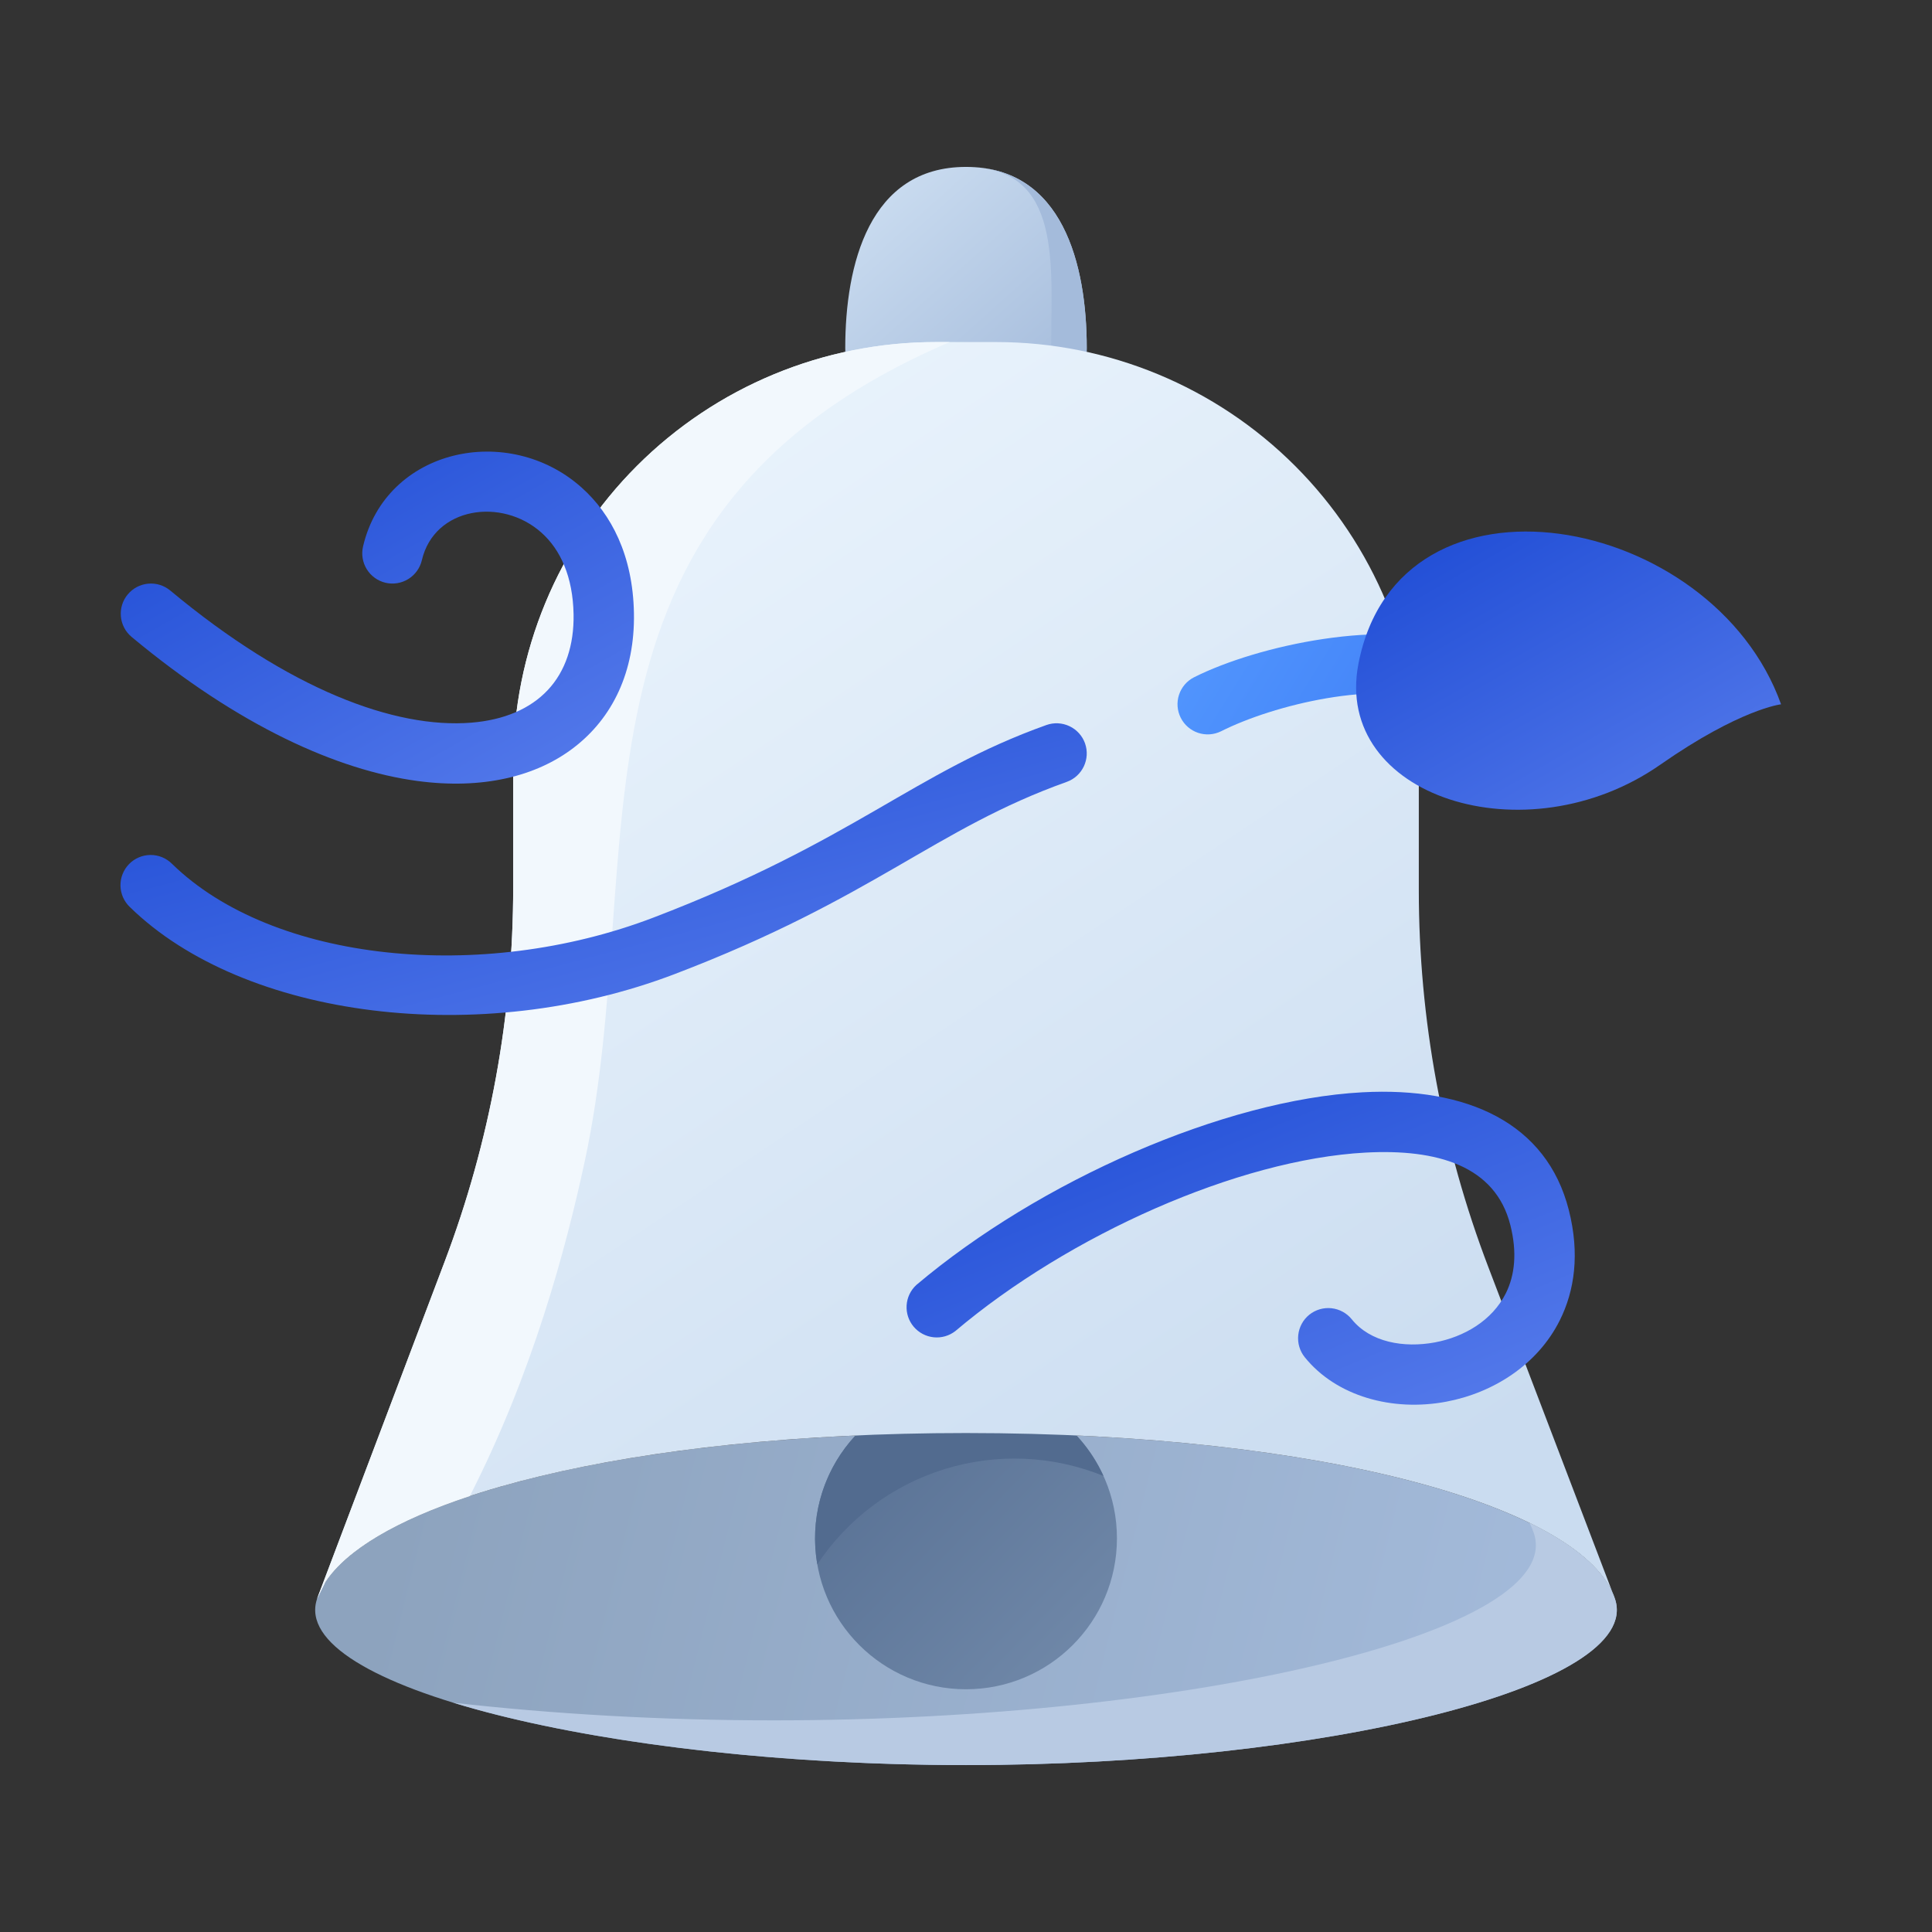 <svg xmlns="http://www.w3.org/2000/svg" width="150" height="150" viewBox="0 0 150 150" fill="none"><rect x="0" y="0" width="150" height="150" fill="#333333" stroke="none"/><path fill-rule="evenodd" clip-rule="evenodd" d="M75 12.959C82.519 12.959 84.375 20.555 84.375 27.021C84.375 33.49 80.175 36.396 75 36.396C69.825 36.396 65.625 33.49 65.625 27.021C65.625 20.555 67.481 12.959 75 12.959Z" fill="url(#paint0_linear_4880_87591)"></path><path fill-rule="evenodd" clip-rule="evenodd" d="M75 12.959C82.519 12.959 84.375 20.555 84.375 27.021C84.375 33.49 80.175 36.396 75 36.396C74.531 36.396 74.07 36.373 73.617 36.323C78.138 35.84 81.612 32.901 81.612 27.021C81.612 20.578 82.512 13.017 75.087 12.959H75Z" fill="#A4BBDB"></path><path fill-rule="evenodd" clip-rule="evenodd" d="M75 111.26C102.811 111.26 123.047 117.035 125.391 124.151C127.617 130.908 102.811 137.042 75 137.042C47.189 137.042 22.383 130.908 24.61 124.151C26.953 117.035 47.189 111.26 75 111.26Z" fill="url(#paint1_linear_4880_87591)"></path><path fill-rule="evenodd" clip-rule="evenodd" d="M118.751 118.24C122.383 120.009 124.69 122.02 125.391 124.151C127.617 130.908 102.811 137.041 75 137.041C59.351 137.041 44.653 135.098 35.189 132.197C42.867 133.071 51.337 133.568 60.061 133.568C92.634 133.568 121.69 126.642 119.081 119.013C118.99 118.748 118.879 118.489 118.751 118.24Z" fill="#B8CAE3"></path><path d="M75 131.154C81.472 131.154 86.719 125.907 86.719 119.435C86.719 112.963 81.472 107.716 75 107.716C68.528 107.716 63.281 112.963 63.281 119.435C63.281 125.907 68.528 131.154 75 131.154Z" fill="url(#paint2_linear_4880_87591)"></path><path fill-rule="evenodd" clip-rule="evenodd" d="M63.455 121.458C63.16 119.773 63.238 118.045 63.683 116.393C64.127 114.742 64.927 113.208 66.027 111.898C67.127 110.589 68.501 109.536 70.051 108.814C71.601 108.091 73.29 107.717 75 107.716C77.251 107.717 79.455 108.366 81.348 109.585C83.24 110.805 84.742 112.543 85.674 114.593C81.747 112.998 77.389 112.81 73.339 114.061C69.29 115.312 65.798 117.926 63.455 121.458Z" fill="#526B8F"></path><path fill-rule="evenodd" clip-rule="evenodd" d="M24.609 124.151L34.533 97.927C38.044 88.649 39.843 78.812 39.844 68.892V59.37C39.844 50.667 43.301 42.321 49.454 36.168C55.608 30.014 63.954 26.557 72.656 26.557H77.344C86.046 26.557 94.392 30.014 100.546 36.168C106.699 42.321 110.156 50.667 110.156 59.37V69.113C110.157 79.11 111.984 89.023 115.549 98.363L125.391 124.151C123.047 117.035 102.811 111.26 75 111.26C48.926 111.26 29.512 116.337 25.256 122.834L24.609 124.151Z" fill="url(#paint3_linear_4880_87591)"></path><path fill-rule="evenodd" clip-rule="evenodd" d="M73.741 26.557C42.152 40.085 50.557 66.302 45.389 90.213C43.922 97.001 41.36 106.582 36.48 116.152C30.804 118.027 26.899 120.324 25.256 122.834L24.609 124.151L34.533 97.927C38.044 88.649 39.843 78.812 39.844 68.892V59.37C39.844 50.667 43.301 42.321 49.454 36.168C55.608 30.014 63.954 26.557 72.656 26.557H73.741Z" fill="#F2F8FD"></path><path fill-rule="evenodd" clip-rule="evenodd" d="M10.219 49.451C18.556 56.393 26.227 59.799 32.377 60.631C37.486 61.322 41.649 60.267 44.534 58.059C47.562 55.746 49.299 52.146 49.219 47.609C49.139 43.111 47.454 39.91 45.171 37.866C39.49 32.778 29.97 34.803 28.186 42.429C28.046 43.034 28.151 43.671 28.478 44.199C28.806 44.727 29.33 45.104 29.935 45.246C30.54 45.387 31.176 45.282 31.704 44.954C32.233 44.626 32.609 44.103 32.752 43.498C33.717 39.361 38.963 38.597 42.042 41.358C43.517 42.675 44.48 44.789 44.532 47.691C44.574 50.095 43.896 52.113 42.539 53.566C41.159 55.043 39.113 55.903 36.598 56.107C30.661 56.588 22.458 53.541 13.219 45.849C12.741 45.451 12.125 45.259 11.506 45.316C10.887 45.372 10.316 45.672 9.918 46.15C9.52 46.627 9.328 47.244 9.385 47.863C9.441 48.482 9.741 49.053 10.219 49.451Z" fill="url(#paint4_linear_4880_87591)"></path><path fill-rule="evenodd" clip-rule="evenodd" d="M10.081 70.421C18.942 79.078 37.247 81.41 52.399 75.621C67.92 69.694 72.572 64.367 82.819 60.706C84.038 60.27 84.673 58.927 84.239 57.708C84.029 57.124 83.596 56.646 83.034 56.381C82.473 56.115 81.829 56.082 81.244 56.29C70.964 59.963 66.295 65.297 50.726 71.243C37.362 76.348 21.171 74.703 13.357 67.069C13.138 66.849 12.877 66.675 12.591 66.556C12.304 66.438 11.996 66.378 11.686 66.379C11.375 66.381 11.068 66.444 10.783 66.565C10.497 66.686 10.238 66.863 10.021 67.085C9.804 67.307 9.633 67.57 9.519 67.858C9.404 68.146 9.348 68.455 9.353 68.765C9.359 69.076 9.426 69.382 9.551 69.666C9.676 69.95 9.856 70.207 10.081 70.421Z" fill="url(#paint5_linear_4880_87591)"></path><path fill-rule="evenodd" clip-rule="evenodd" d="M94.805 56.775C98.874 54.724 107.004 52.737 111.659 54.525C112.235 54.73 112.868 54.702 113.424 54.447C113.979 54.192 114.413 53.73 114.633 53.159C114.852 52.588 114.84 51.954 114.599 51.392C114.358 50.831 113.907 50.385 113.342 50.152C107.651 47.962 97.671 50.081 92.695 52.589C92.145 52.871 91.728 53.36 91.537 53.948C91.345 54.536 91.394 55.177 91.672 55.729C91.951 56.282 92.436 56.702 93.023 56.898C93.61 57.094 94.25 57.05 94.805 56.775Z" fill="url(#paint6_linear_4880_87591)"></path><path fill-rule="evenodd" clip-rule="evenodd" d="M105.469 51.534C108.609 35.292 132.968 39.818 138.281 54.682C138.281 54.682 135.11 55.038 128.906 59.369C118.483 66.649 103.472 61.865 105.469 51.534Z" fill="url(#paint7_linear_4880_87591)"></path><path fill-rule="evenodd" clip-rule="evenodd" d="M74.171 103.345C82.99 95.885 96.148 90.019 106.02 89.487C111.584 89.187 116.096 90.511 117.26 95.103C117.797 97.217 117.619 98.998 116.909 100.416C115.847 102.537 113.67 103.798 111.413 104.222C108.989 104.674 106.385 104.21 104.951 102.429C104.56 101.946 103.993 101.638 103.375 101.571C102.757 101.505 102.138 101.686 101.653 102.075C101.17 102.466 100.862 103.033 100.796 103.651C100.729 104.269 100.91 104.888 101.299 105.373C103.763 108.424 108.12 109.608 112.278 108.828C115.941 108.141 119.377 105.956 121.099 102.516C122.246 100.226 122.67 97.36 121.803 93.949C120.092 87.204 113.939 84.366 105.769 84.806C95.046 85.383 80.721 91.667 71.142 99.767C70.697 100.177 70.427 100.743 70.39 101.347C70.352 101.951 70.549 102.546 70.94 103.008C71.331 103.47 71.886 103.763 72.488 103.826C73.09 103.889 73.692 103.717 74.171 103.345Z" fill="url(#paint8_linear_4880_87591)"></path><defs><linearGradient id="paint0_linear_4880_87591" x1="68.516" y1="14.425" x2="82.989" y2="30.552" gradientUnits="userSpaceOnUse"><stop stop-color="#CADCF0"></stop><stop offset="1" stop-color="#A4BBDB"></stop></linearGradient><linearGradient id="paint1_linear_4880_87591" x1="121.797" y1="134.783" x2="32.373" y2="112.492" gradientUnits="userSpaceOnUse"><stop stop-color="#A4BBDB"></stop><stop offset="1" stop-color="#8DA3BE"></stop></linearGradient><linearGradient id="paint2_linear_4880_87591" x1="86.05" y1="132.069" x2="60.791" y2="107.654" gradientUnits="userSpaceOnUse"><stop stop-color="#738BAB"></stop><stop offset="1" stop-color="#526B8F"></stop></linearGradient><linearGradient id="paint3_linear_4880_87591" x1="57.369" y1="30.334" x2="112.959" y2="113.584" gradientUnits="userSpaceOnUse"><stop stop-color="#E9F3FC"></stop><stop offset="1" stop-color="#CADCF0"></stop></linearGradient><linearGradient id="paint4_linear_4880_87591" x1="8.877" y1="33.774" x2="30.34" y2="71.69" gradientUnits="userSpaceOnUse"><stop stop-color="#1A48D3"></stop><stop offset="1" stop-color="#577CEC"></stop></linearGradient><linearGradient id="paint5_linear_4880_87591" x1="8.415" y1="55.022" x2="19.276" y2="96.14" gradientUnits="userSpaceOnUse"><stop stop-color="#1A48D3"></stop><stop offset="1" stop-color="#577CEC"></stop></linearGradient><linearGradient id="paint6_linear_4880_87591" x1="94.488" y1="38.683" x2="133.479" y2="62.862" gradientUnits="userSpaceOnUse"><stop stop-color="#559AFF"></stop><stop offset="1" stop-color="#2E69EF"></stop></linearGradient><linearGradient id="paint7_linear_4880_87591" x1="104.876" y1="40.188" x2="122.971" y2="71.775" gradientUnits="userSpaceOnUse"><stop stop-color="#1A48D3"></stop><stop offset="1" stop-color="#577CEC"></stop></linearGradient><linearGradient id="paint8_linear_4880_87591" x1="69.737" y1="83.547" x2="86.296" y2="123.953" gradientUnits="userSpaceOnUse"><stop stop-color="#1A48D3"></stop><stop offset="1" stop-color="#577CEC"></stop></linearGradient></defs></svg>